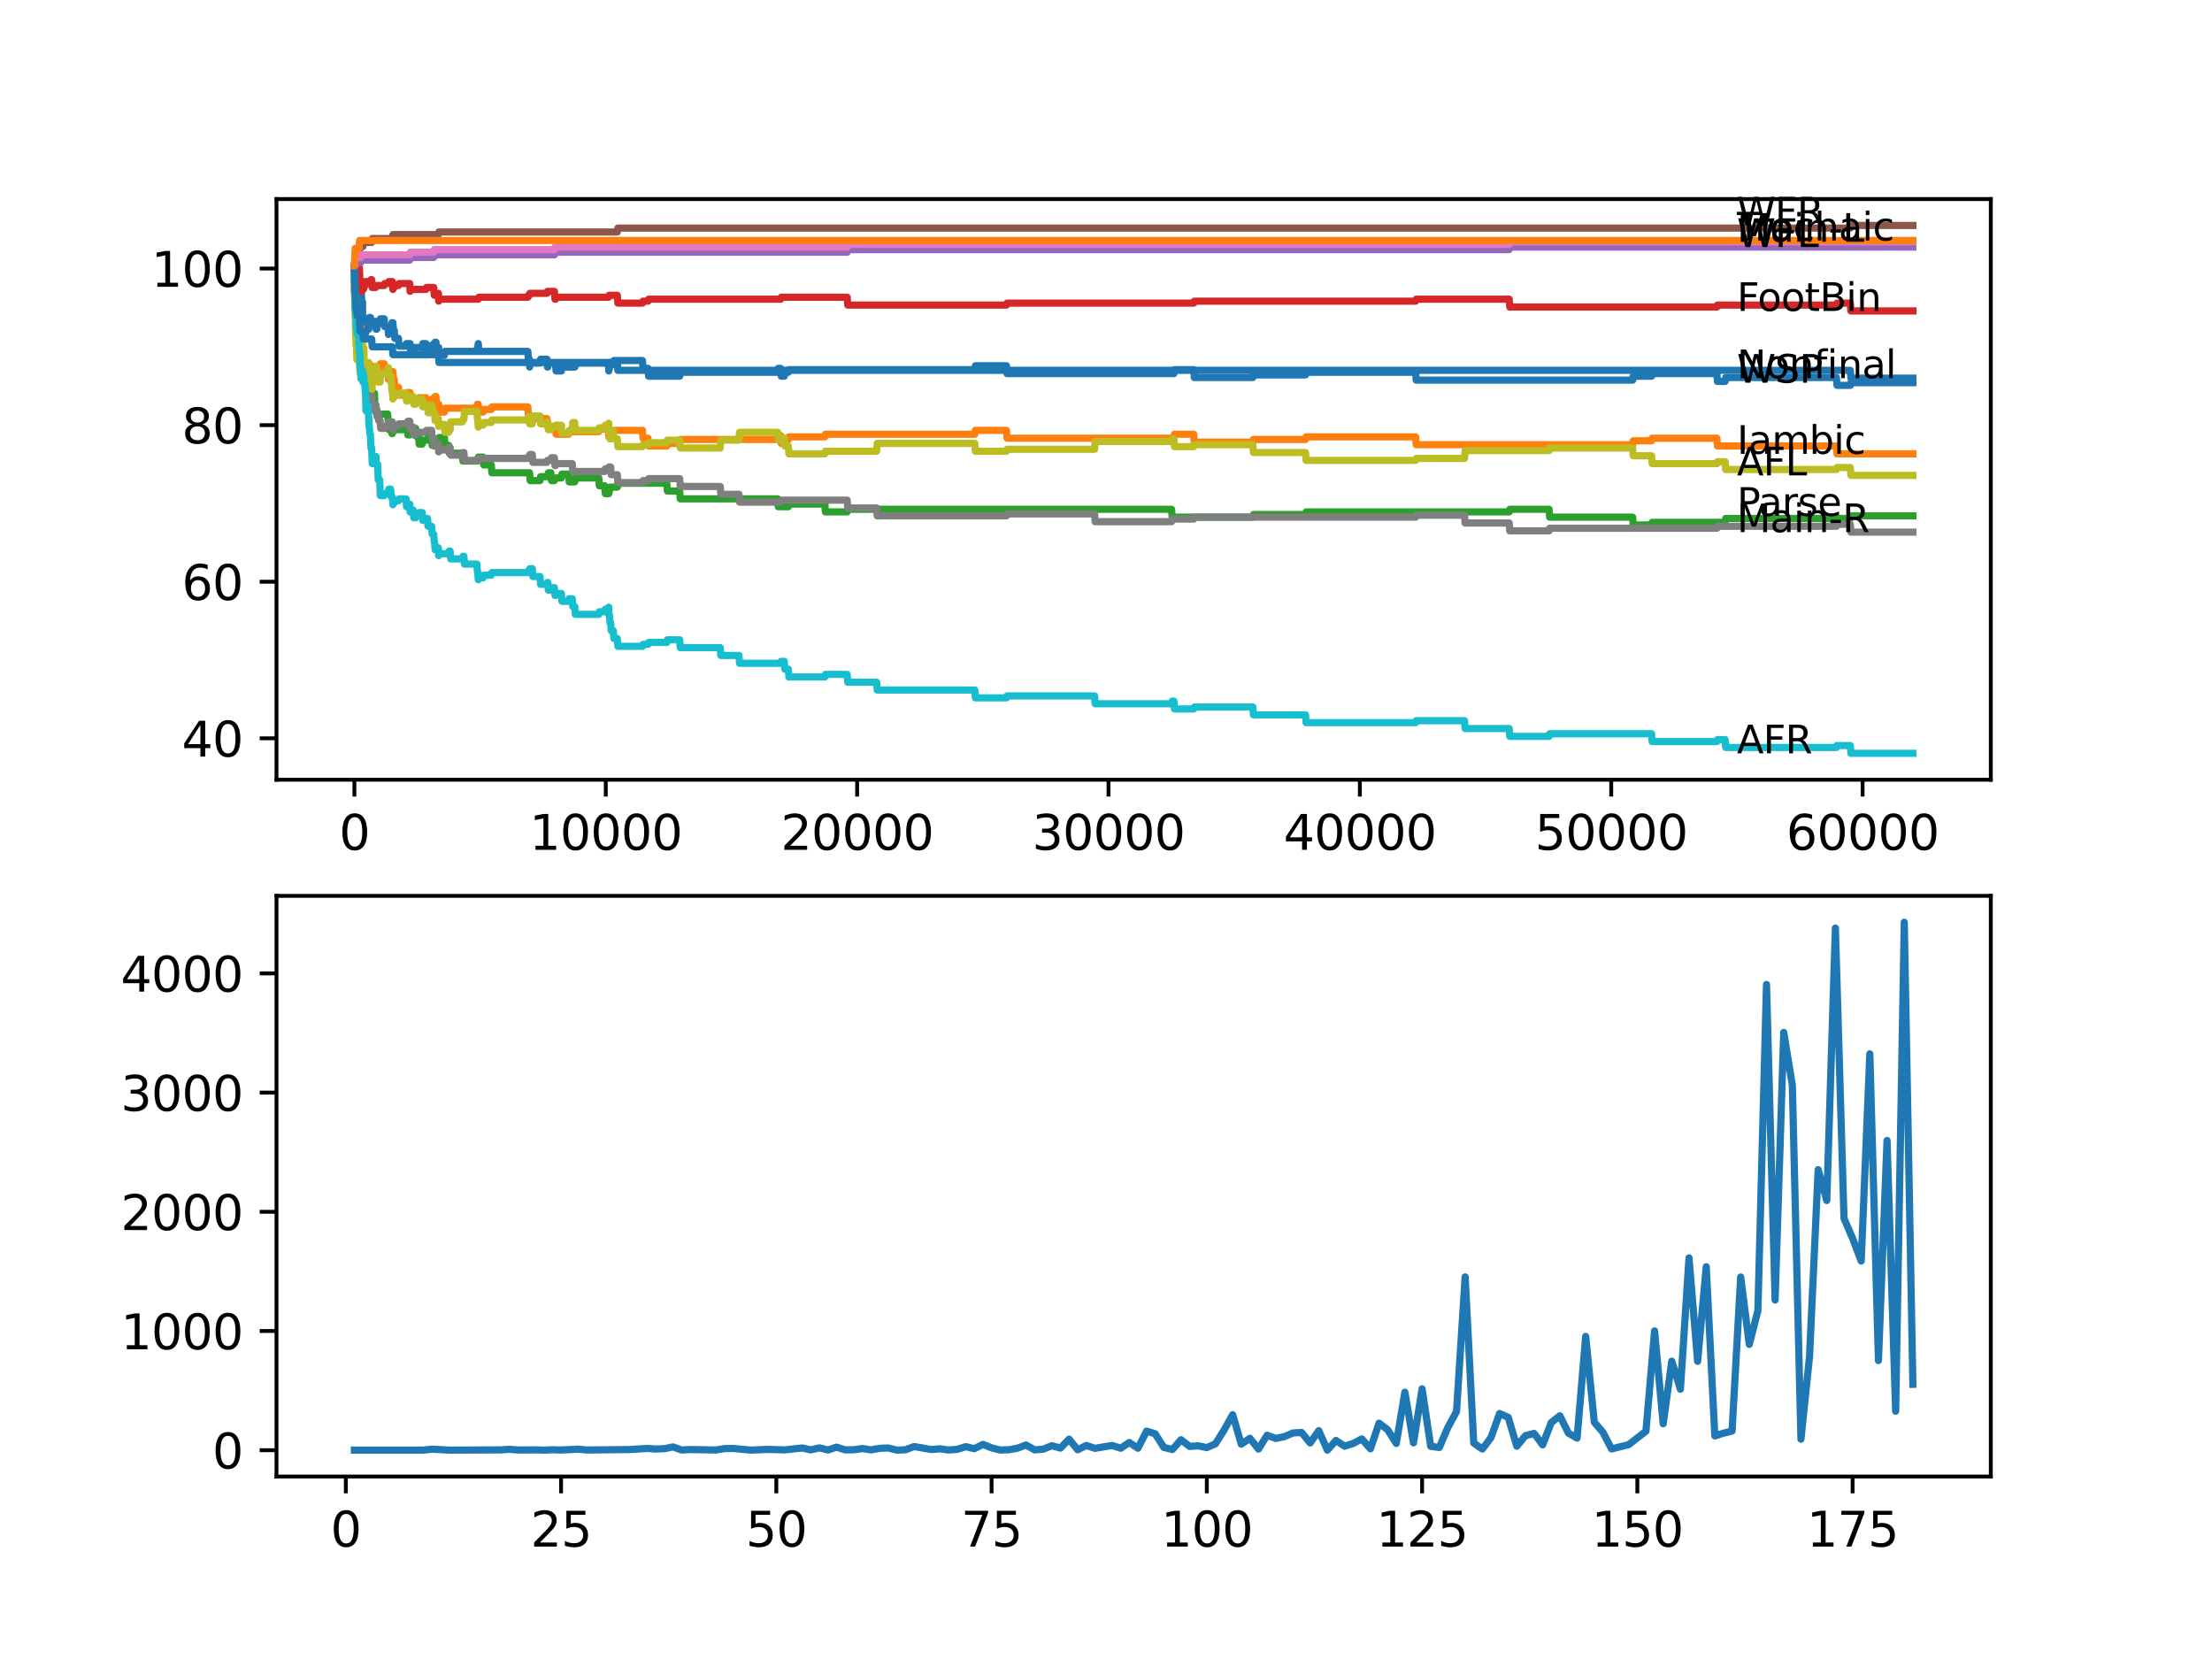 <?xml version="1.0" encoding="utf-8" standalone="no"?>
<!DOCTYPE svg PUBLIC "-//W3C//DTD SVG 1.1//EN"
  "http://www.w3.org/Graphics/SVG/1.1/DTD/svg11.dtd">
<svg xmlns:xlink="http://www.w3.org/1999/xlink" width="460.8pt" height="345.6pt" viewBox="0 0 460.8 345.6" xmlns="http://www.w3.org/2000/svg" version="1.1">
 <defs>
  <style type="text/css">*{stroke-linejoin: round; stroke-linecap: butt}</style>
 </defs>
 <g id="figure_1">
  <g id="patch_1">
   <path d="M 0 345.6 
L 460.8 345.6 
L 460.8 0 
L 0 0 
z
" style="fill: #ffffff"/>
  </g>
  <g id="axes_1">
   <g id="patch_2">
    <path d="M 57.6 162.432 
L 414.72 162.432 
L 414.72 41.472 
L 57.6 41.472 
z
" style="fill: #ffffff"/>
   </g>
   <g id="matplotlib.axis_1">
    <g id="xtick_1">
     <g id="line2d_1">
      <defs>
       <path id="mbd147c8a0c" d="M 0 0 
L 0 3.5 
" style="stroke: #000000; stroke-width: 0.8"/>
      </defs>
      <g>
       <use xlink:href="#mbd147c8a0c" x="73.827" y="162.432" style="stroke: #000000; stroke-width: 0.8"/>
      </g>
     </g>
     <g id="text_1">
      <!-- 0 -->
      <g transform="translate(70.646 177.03)scale(0.1 -0.1)">
       <defs>
        <path id="DejaVuSans-30" d="M 2034 4250 
Q 1547 4250 1301 3770 
Q 1056 3291 1056 2328 
Q 1056 1369 1301 889 
Q 1547 409 2034 409 
Q 2525 409 2770 889 
Q 3016 1369 3016 2328 
Q 3016 3291 2770 3770 
Q 2525 4250 2034 4250 
z
M 2034 4750 
Q 2819 4750 3233 4129 
Q 3647 3509 3647 2328 
Q 3647 1150 3233 529 
Q 2819 -91 2034 -91 
Q 1250 -91 836 529 
Q 422 1150 422 2328 
Q 422 3509 836 4129 
Q 1250 4750 2034 4750 
z
" transform="scale(0.016)"/>
       </defs>
       <use xlink:href="#DejaVuSans-30"/>
      </g>
     </g>
    </g>
    <g id="xtick_2">
     <g id="line2d_2">
      <g>
       <use xlink:href="#mbd147c8a0c" x="126.192" y="162.432" style="stroke: #000000; stroke-width: 0.8"/>
      </g>
     </g>
     <g id="text_2">
      <!-- 10000 -->
      <g transform="translate(110.286 177.03)scale(0.1 -0.1)">
       <defs>
        <path id="DejaVuSans-31" d="M 794 531 
L 1825 531 
L 1825 4091 
L 703 3866 
L 703 4441 
L 1819 4666 
L 2450 4666 
L 2450 531 
L 3481 531 
L 3481 0 
L 794 0 
L 794 531 
z
" transform="scale(0.016)"/>
       </defs>
       <use xlink:href="#DejaVuSans-31"/>
       <use xlink:href="#DejaVuSans-30" x="63.623"/>
       <use xlink:href="#DejaVuSans-30" x="127.246"/>
       <use xlink:href="#DejaVuSans-30" x="190.869"/>
       <use xlink:href="#DejaVuSans-30" x="254.492"/>
      </g>
     </g>
    </g>
    <g id="xtick_3">
     <g id="line2d_3">
      <g>
       <use xlink:href="#mbd147c8a0c" x="178.556" y="162.432" style="stroke: #000000; stroke-width: 0.8"/>
      </g>
     </g>
     <g id="text_3">
      <!-- 20000 -->
      <g transform="translate(162.65 177.03)scale(0.1 -0.1)">
       <defs>
        <path id="DejaVuSans-32" d="M 1228 531 
L 3431 531 
L 3431 0 
L 469 0 
L 469 531 
Q 828 903 1448 1529 
Q 2069 2156 2228 2338 
Q 2531 2678 2651 2914 
Q 2772 3150 2772 3378 
Q 2772 3750 2511 3984 
Q 2250 4219 1831 4219 
Q 1534 4219 1204 4116 
Q 875 4013 500 3803 
L 500 4441 
Q 881 4594 1212 4672 
Q 1544 4750 1819 4750 
Q 2544 4750 2975 4387 
Q 3406 4025 3406 3419 
Q 3406 3131 3298 2873 
Q 3191 2616 2906 2266 
Q 2828 2175 2409 1742 
Q 1991 1309 1228 531 
z
" transform="scale(0.016)"/>
       </defs>
       <use xlink:href="#DejaVuSans-32"/>
       <use xlink:href="#DejaVuSans-30" x="63.623"/>
       <use xlink:href="#DejaVuSans-30" x="127.246"/>
       <use xlink:href="#DejaVuSans-30" x="190.869"/>
       <use xlink:href="#DejaVuSans-30" x="254.492"/>
      </g>
     </g>
    </g>
    <g id="xtick_4">
     <g id="line2d_4">
      <g>
       <use xlink:href="#mbd147c8a0c" x="230.921" y="162.432" style="stroke: #000000; stroke-width: 0.8"/>
      </g>
     </g>
     <g id="text_4">
      <!-- 30000 -->
      <g transform="translate(215.015 177.03)scale(0.1 -0.1)">
       <defs>
        <path id="DejaVuSans-33" d="M 2597 2516 
Q 3050 2419 3304 2112 
Q 3559 1806 3559 1356 
Q 3559 666 3084 287 
Q 2609 -91 1734 -91 
Q 1441 -91 1130 -33 
Q 819 25 488 141 
L 488 750 
Q 750 597 1062 519 
Q 1375 441 1716 441 
Q 2309 441 2620 675 
Q 2931 909 2931 1356 
Q 2931 1769 2642 2001 
Q 2353 2234 1838 2234 
L 1294 2234 
L 1294 2753 
L 1863 2753 
Q 2328 2753 2575 2939 
Q 2822 3125 2822 3475 
Q 2822 3834 2567 4026 
Q 2313 4219 1838 4219 
Q 1578 4219 1281 4162 
Q 984 4106 628 3988 
L 628 4550 
Q 988 4650 1302 4700 
Q 1616 4750 1894 4750 
Q 2613 4750 3031 4423 
Q 3450 4097 3450 3541 
Q 3450 3153 3228 2886 
Q 3006 2619 2597 2516 
z
" transform="scale(0.016)"/>
       </defs>
       <use xlink:href="#DejaVuSans-33"/>
       <use xlink:href="#DejaVuSans-30" x="63.623"/>
       <use xlink:href="#DejaVuSans-30" x="127.246"/>
       <use xlink:href="#DejaVuSans-30" x="190.869"/>
       <use xlink:href="#DejaVuSans-30" x="254.492"/>
      </g>
     </g>
    </g>
    <g id="xtick_5">
     <g id="line2d_5">
      <g>
       <use xlink:href="#mbd147c8a0c" x="283.285" y="162.432" style="stroke: #000000; stroke-width: 0.8"/>
      </g>
     </g>
     <g id="text_5">
      <!-- 40000 -->
      <g transform="translate(267.379 177.03)scale(0.1 -0.1)">
       <defs>
        <path id="DejaVuSans-34" d="M 2419 4116 
L 825 1625 
L 2419 1625 
L 2419 4116 
z
M 2253 4666 
L 3047 4666 
L 3047 1625 
L 3713 1625 
L 3713 1100 
L 3047 1100 
L 3047 0 
L 2419 0 
L 2419 1100 
L 313 1100 
L 313 1709 
L 2253 4666 
z
" transform="scale(0.016)"/>
       </defs>
       <use xlink:href="#DejaVuSans-34"/>
       <use xlink:href="#DejaVuSans-30" x="63.623"/>
       <use xlink:href="#DejaVuSans-30" x="127.246"/>
       <use xlink:href="#DejaVuSans-30" x="190.869"/>
       <use xlink:href="#DejaVuSans-30" x="254.492"/>
      </g>
     </g>
    </g>
    <g id="xtick_6">
     <g id="line2d_6">
      <g>
       <use xlink:href="#mbd147c8a0c" x="335.65" y="162.432" style="stroke: #000000; stroke-width: 0.8"/>
      </g>
     </g>
     <g id="text_6">
      <!-- 50000 -->
      <g transform="translate(319.744 177.03)scale(0.1 -0.1)">
       <defs>
        <path id="DejaVuSans-35" d="M 691 4666 
L 3169 4666 
L 3169 4134 
L 1269 4134 
L 1269 2991 
Q 1406 3038 1543 3061 
Q 1681 3084 1819 3084 
Q 2600 3084 3056 2656 
Q 3513 2228 3513 1497 
Q 3513 744 3044 326 
Q 2575 -91 1722 -91 
Q 1428 -91 1123 -41 
Q 819 9 494 109 
L 494 744 
Q 775 591 1075 516 
Q 1375 441 1709 441 
Q 2250 441 2565 725 
Q 2881 1009 2881 1497 
Q 2881 1984 2565 2268 
Q 2250 2553 1709 2553 
Q 1456 2553 1204 2497 
Q 953 2441 691 2322 
L 691 4666 
z
" transform="scale(0.016)"/>
       </defs>
       <use xlink:href="#DejaVuSans-35"/>
       <use xlink:href="#DejaVuSans-30" x="63.623"/>
       <use xlink:href="#DejaVuSans-30" x="127.246"/>
       <use xlink:href="#DejaVuSans-30" x="190.869"/>
       <use xlink:href="#DejaVuSans-30" x="254.492"/>
      </g>
     </g>
    </g>
    <g id="xtick_7">
     <g id="line2d_7">
      <g>
       <use xlink:href="#mbd147c8a0c" x="388.014" y="162.432" style="stroke: #000000; stroke-width: 0.8"/>
      </g>
     </g>
     <g id="text_7">
      <!-- 60000 -->
      <g transform="translate(372.108 177.03)scale(0.1 -0.1)">
       <defs>
        <path id="DejaVuSans-36" d="M 2113 2584 
Q 1688 2584 1439 2293 
Q 1191 2003 1191 1497 
Q 1191 994 1439 701 
Q 1688 409 2113 409 
Q 2538 409 2786 701 
Q 3034 994 3034 1497 
Q 3034 2003 2786 2293 
Q 2538 2584 2113 2584 
z
M 3366 4563 
L 3366 3988 
Q 3128 4100 2886 4159 
Q 2644 4219 2406 4219 
Q 1781 4219 1451 3797 
Q 1122 3375 1075 2522 
Q 1259 2794 1537 2939 
Q 1816 3084 2150 3084 
Q 2853 3084 3261 2657 
Q 3669 2231 3669 1497 
Q 3669 778 3244 343 
Q 2819 -91 2113 -91 
Q 1303 -91 875 529 
Q 447 1150 447 2328 
Q 447 3434 972 4092 
Q 1497 4750 2381 4750 
Q 2619 4750 2861 4703 
Q 3103 4656 3366 4563 
z
" transform="scale(0.016)"/>
       </defs>
       <use xlink:href="#DejaVuSans-36"/>
       <use xlink:href="#DejaVuSans-30" x="63.623"/>
       <use xlink:href="#DejaVuSans-30" x="127.246"/>
       <use xlink:href="#DejaVuSans-30" x="190.869"/>
       <use xlink:href="#DejaVuSans-30" x="254.492"/>
      </g>
     </g>
    </g>
   </g>
   <g id="matplotlib.axis_2">
    <g id="ytick_1">
     <g id="line2d_8">
      <defs>
       <path id="mc76cae1c76" d="M 0 0 
L -3.5 0 
" style="stroke: #000000; stroke-width: 0.8"/>
      </defs>
      <g>
       <use xlink:href="#mc76cae1c76" x="57.6" y="153.808" style="stroke: #000000; stroke-width: 0.8"/>
      </g>
     </g>
     <g id="text_8">
      <!-- 40 -->
      <g transform="translate(37.875 157.607)scale(0.1 -0.1)">
       <use xlink:href="#DejaVuSans-34"/>
       <use xlink:href="#DejaVuSans-30" x="63.623"/>
      </g>
     </g>
    </g>
    <g id="ytick_2">
     <g id="line2d_9">
      <g>
       <use xlink:href="#mc76cae1c76" x="57.6" y="121.185" style="stroke: #000000; stroke-width: 0.8"/>
      </g>
     </g>
     <g id="text_9">
      <!-- 60 -->
      <g transform="translate(37.875 124.985)scale(0.1 -0.1)">
       <use xlink:href="#DejaVuSans-36"/>
       <use xlink:href="#DejaVuSans-30" x="63.623"/>
      </g>
     </g>
    </g>
    <g id="ytick_3">
     <g id="line2d_10">
      <g>
       <use xlink:href="#mc76cae1c76" x="57.6" y="88.563" style="stroke: #000000; stroke-width: 0.8"/>
      </g>
     </g>
     <g id="text_10">
      <!-- 80 -->
      <g transform="translate(37.875 92.363)scale(0.1 -0.1)">
       <defs>
        <path id="DejaVuSans-38" d="M 2034 2216 
Q 1584 2216 1326 1975 
Q 1069 1734 1069 1313 
Q 1069 891 1326 650 
Q 1584 409 2034 409 
Q 2484 409 2743 651 
Q 3003 894 3003 1313 
Q 3003 1734 2745 1975 
Q 2488 2216 2034 2216 
z
M 1403 2484 
Q 997 2584 770 2862 
Q 544 3141 544 3541 
Q 544 4100 942 4425 
Q 1341 4750 2034 4750 
Q 2731 4750 3128 4425 
Q 3525 4100 3525 3541 
Q 3525 3141 3298 2862 
Q 3072 2584 2669 2484 
Q 3125 2378 3379 2068 
Q 3634 1759 3634 1313 
Q 3634 634 3220 271 
Q 2806 -91 2034 -91 
Q 1263 -91 848 271 
Q 434 634 434 1313 
Q 434 1759 690 2068 
Q 947 2378 1403 2484 
z
M 1172 3481 
Q 1172 3119 1398 2916 
Q 1625 2713 2034 2713 
Q 2441 2713 2670 2916 
Q 2900 3119 2900 3481 
Q 2900 3844 2670 4047 
Q 2441 4250 2034 4250 
Q 1625 4250 1398 4047 
Q 1172 3844 1172 3481 
z
" transform="scale(0.016)"/>
       </defs>
       <use xlink:href="#DejaVuSans-38"/>
       <use xlink:href="#DejaVuSans-30" x="63.623"/>
      </g>
     </g>
    </g>
    <g id="ytick_4">
     <g id="line2d_11">
      <g>
       <use xlink:href="#mc76cae1c76" x="57.6" y="55.941" style="stroke: #000000; stroke-width: 0.8"/>
      </g>
     </g>
     <g id="text_11">
      <!-- 100 -->
      <g transform="translate(31.512 59.74)scale(0.1 -0.1)">
       <use xlink:href="#DejaVuSans-31"/>
       <use xlink:href="#DejaVuSans-30" x="63.623"/>
       <use xlink:href="#DejaVuSans-30" x="127.246"/>
      </g>
     </g>
    </g>
   </g>
   <g id="line2d_12">
    <path d="M 73.833 55.398 
L 73.843 54.854 
L 73.896 58.252 
L 73.922 57.436 
L 73.964 57.436 
L 74.016 56.077 
L 73.99 57.708 
L 74.068 57.708 
L 74.089 57.708 
L 74.131 56.893 
L 74.136 58.524 
L 74.199 57.708 
L 74.225 57.708 
L 74.252 60.97 
L 74.335 58.796 
L 74.692 58.796 
L 74.702 58.252 
L 74.707 59.883 
L 74.786 59.068 
L 74.796 60.699 
L 74.896 59.339 
L 74.985 59.339 
L 75.1 58.796 
L 75.231 58.796 
L 75.357 63.689 
L 75.498 63.689 
L 75.514 62.873 
L 75.54 66.136 
L 75.592 66.136 
L 75.707 66.136 
L 75.812 69.398 
L 75.823 68.582 
L 75.833 68.582 
L 75.948 67.767 
L 75.995 67.767 
L 76.084 66.951 
L 76.09 68.582 
L 76.1 68.582 
L 76.116 68.582 
L 76.179 67.767 
L 76.184 69.398 
L 76.226 68.582 
L 76.812 68.582 
L 76.938 66.136 
L 77.179 66.136 
L 77.226 67.767 
L 77.289 66.951 
L 78.237 66.951 
L 78.352 68.582 
L 78.467 68.582 
L 78.582 67.767 
L 78.676 67.767 
L 78.792 67.223 
L 79.106 67.223 
L 79.221 66.408 
L 80.033 66.408 
L 80.148 68.039 
L 80.881 68.039 
L 80.912 69.67 
L 80.991 68.854 
L 81.373 68.854 
L 81.488 68.039 
L 81.541 68.039 
L 81.656 67.223 
L 81.85 67.223 
L 81.965 68.854 
L 82.132 68.854 
L 82.248 70.485 
L 83.017 70.485 
L 83.133 72.116 
L 84.578 72.116 
L 84.693 71.573 
L 85.421 71.573 
L 85.536 73.204 
L 86.081 73.204 
L 86.196 72.388 
L 87.955 72.388 
L 88.071 71.573 
L 88.736 71.573 
L 88.851 73.204 
L 89.055 73.204 
L 89.17 72.66 
L 89.919 72.66 
L 90.034 71.845 
L 90.527 71.845 
L 90.642 71.301 
L 90.825 71.301 
L 90.94 72.932 
L 91.322 72.932 
L 91.385 72.388 
L 91.391 74.019 
L 91.422 74.019 
L 92.574 74.019 
L 92.689 73.204 
L 99.345 73.204 
L 99.46 72.388 
L 99.518 72.388 
L 99.633 71.573 
L 99.638 71.573 
L 99.753 73.204 
L 109.959 73.204 
L 110.074 74.835 
L 110.273 74.835 
L 110.326 76.466 
L 110.383 75.65 
L 112.493 75.65 
L 112.609 74.835 
L 113.939 74.835 
L 114.054 76.466 
L 114.117 76.466 
L 114.232 75.65 
L 115.73 75.65 
L 115.845 77.282 
L 116.944 77.282 
L 117.06 76.466 
L 119.741 76.466 
L 119.856 75.65 
L 126.763 75.65 
L 126.82 77.282 
L 126.873 76.738 
L 126.962 76.738 
L 127.077 75.922 
L 127.758 75.922 
L 127.873 75.107 
L 133.837 75.107 
L 133.952 76.738 
L 135 76.738 
L 135.115 78.369 
L 141.592 78.369 
L 141.708 77.553 
L 162.004 77.553 
L 162.119 76.738 
L 162.632 76.738 
L 162.748 78.369 
L 163.381 78.369 
L 163.496 77.553 
L 164.224 77.553 
L 164.339 77.01 
L 203.074 77.01 
L 203.189 76.194 
L 209.671 76.194 
L 209.787 77.825 
L 244.551 77.825 
L 244.667 77.01 
L 248.678 77.01 
L 248.793 78.641 
L 260.999 78.641 
L 261.114 78.097 
L 271.969 78.097 
L 272.085 77.553 
L 294.905 77.553 
L 295.02 79.184 
L 340.117 79.184 
L 340.232 78.369 
L 344.054 78.369 
L 344.17 77.825 
L 357.659 77.825 
L 357.774 79.456 
L 359.371 79.456 
L 359.486 78.641 
L 382.563 78.641 
L 382.678 80.272 
L 385.459 80.272 
L 385.574 79.728 
L 398.487 79.728 
L 398.487 79.728 
" clip-path="url(#p45f33e77a2)" style="fill: none; stroke: #1f77b4; stroke-width: 1.5; stroke-linecap: square"/>
   </g>
   <g id="line2d_13">
    <path d="M 73.833 55.941 
L 73.838 55.398 
L 73.859 61.922 
L 73.885 61.922 
L 73.943 61.922 
L 74.063 66.272 
L 74.089 66.272 
L 74.131 65.456 
L 74.147 68.718 
L 74.189 67.903 
L 74.225 67.903 
L 74.252 70.621 
L 74.335 68.99 
L 74.346 68.99 
L 74.466 67.903 
L 74.692 67.903 
L 74.702 67.359 
L 74.707 68.99 
L 74.786 68.446 
L 74.796 70.077 
L 74.896 69.262 
L 74.98 69.262 
L 75.1 68.175 
L 75.231 68.175 
L 75.357 73.068 
L 75.514 73.068 
L 75.624 76.33 
L 75.629 75.786 
L 75.707 75.786 
L 75.812 79.049 
L 75.823 78.233 
L 75.833 78.233 
L 75.948 77.417 
L 76.084 77.417 
L 76.189 79.864 
L 76.2 79.049 
L 76.451 79.049 
L 76.566 78.505 
L 76.812 78.505 
L 76.938 76.058 
L 77.179 76.058 
L 77.226 77.689 
L 77.289 76.874 
L 78.027 76.874 
L 78.142 76.33 
L 78.237 76.33 
L 78.352 77.961 
L 78.467 77.961 
L 78.582 77.146 
L 78.676 77.146 
L 78.792 76.602 
L 79.106 76.602 
L 79.221 75.786 
L 80.033 75.786 
L 80.148 77.417 
L 80.881 77.417 
L 80.912 79.049 
L 80.991 78.233 
L 81.541 78.233 
L 81.656 77.417 
L 81.85 77.417 
L 81.965 79.049 
L 82.132 79.049 
L 82.248 80.68 
L 83.017 80.68 
L 83.133 82.311 
L 84.578 82.311 
L 84.693 81.767 
L 85.421 81.767 
L 85.536 83.398 
L 87.196 83.398 
L 87.311 82.854 
L 88.736 82.854 
L 88.851 84.486 
L 89.055 84.486 
L 89.17 83.942 
L 89.919 83.942 
L 90.034 83.126 
L 90.527 83.126 
L 90.642 82.583 
L 90.825 82.583 
L 90.94 84.214 
L 91.385 84.214 
L 91.501 85.845 
L 92.574 85.845 
L 92.689 85.029 
L 99.345 85.029 
L 99.46 84.214 
L 99.638 84.214 
L 99.753 85.845 
L 100.643 85.845 
L 100.759 85.301 
L 102.345 85.301 
L 102.46 84.757 
L 109.959 84.757 
L 110.074 86.389 
L 110.273 86.389 
L 110.326 88.02 
L 110.383 87.204 
L 113.939 87.204 
L 114.054 88.835 
L 115.73 88.835 
L 115.845 90.466 
L 118.458 90.466 
L 118.573 89.923 
L 124.741 89.923 
L 124.857 89.379 
L 126.763 89.379 
L 126.82 91.01 
L 126.873 90.466 
L 127.758 90.466 
L 127.873 89.651 
L 133.837 89.651 
L 133.952 91.282 
L 135 91.282 
L 135.115 92.913 
L 138.911 92.913 
L 139.027 92.369 
L 141.592 92.369 
L 141.708 91.554 
L 162.004 91.554 
L 162.119 90.738 
L 162.632 90.738 
L 162.748 92.369 
L 163.381 92.369 
L 163.496 91.554 
L 164.224 91.554 
L 164.339 91.01 
L 171.833 91.01 
L 171.948 90.466 
L 203.074 90.466 
L 203.189 89.651 
L 209.671 89.651 
L 209.787 91.282 
L 244.551 91.282 
L 244.667 90.466 
L 248.678 90.466 
L 248.793 92.097 
L 260.999 92.097 
L 261.114 91.554 
L 271.969 91.554 
L 272.085 91.01 
L 294.905 91.01 
L 295.02 92.641 
L 340.117 92.641 
L 340.232 91.826 
L 344.054 91.826 
L 344.17 91.282 
L 357.659 91.282 
L 357.774 92.913 
L 382.563 92.913 
L 382.678 94.544 
L 398.487 94.544 
L 398.487 94.544 
" clip-path="url(#p45f33e77a2)" style="fill: none; stroke: #ff7f0e; stroke-width: 1.5; stroke-linecap: square"/>
   </g>
   <g id="line2d_14">
    <path d="M 73.833 55.941 
L 73.896 60.97 
L 73.953 60.155 
L 73.964 60.155 
L 73.974 58.796 
L 74.063 61.106 
L 74.068 61.106 
L 74.11 64.369 
L 74.184 62.602 
L 74.215 62.602 
L 74.267 65.864 
L 74.33 65.32 
L 74.346 65.32 
L 74.466 68.582 
L 74.545 68.582 
L 74.66 70.213 
L 74.692 70.213 
L 74.733 69.67 
L 74.739 71.301 
L 74.796 70.485 
L 74.87 70.485 
L 74.948 69.942 
L 74.953 71.573 
L 74.969 71.573 
L 74.98 71.573 
L 75.1 75.922 
L 75.131 75.922 
L 75.247 75.379 
L 75.362 75.379 
L 75.477 77.01 
L 75.498 77.01 
L 75.618 75.379 
L 75.624 75.379 
L 75.739 77.01 
L 75.833 77.01 
L 75.948 78.641 
L 75.995 78.641 
L 76.111 77.825 
L 76.383 77.825 
L 76.503 81.087 
L 76.823 81.087 
L 76.938 82.719 
L 77.425 82.719 
L 77.54 81.903 
L 78.006 81.903 
L 78.127 85.165 
L 78.467 85.165 
L 78.582 86.796 
L 78.676 86.796 
L 78.792 86.253 
L 80.755 86.253 
L 80.871 87.884 
L 80.912 87.884 
L 81.028 89.515 
L 81.373 89.515 
L 81.488 88.699 
L 81.541 88.699 
L 81.656 90.33 
L 81.735 90.33 
L 81.85 89.515 
L 84.578 89.515 
L 84.693 88.971 
L 84.845 88.971 
L 84.96 90.602 
L 85.369 90.602 
L 85.484 90.059 
L 86.081 90.059 
L 86.196 89.243 
L 86.599 89.243 
L 86.714 90.874 
L 87.196 90.874 
L 87.311 92.505 
L 87.955 92.505 
L 88.071 91.69 
L 89.055 91.69 
L 89.17 91.146 
L 89.919 91.146 
L 90.034 92.777 
L 90.348 92.777 
L 90.464 92.233 
L 90.527 92.233 
L 90.642 91.69 
L 91.322 91.69 
L 91.438 91.146 
L 92.574 91.146 
L 92.689 92.777 
L 93.475 92.777 
L 93.59 94.408 
L 96.323 94.408 
L 96.438 96.039 
L 99.518 96.039 
L 99.633 95.224 
L 100.643 95.224 
L 100.759 96.855 
L 102.345 96.855 
L 102.46 98.486 
L 110.326 98.486 
L 110.441 100.117 
L 112.493 100.117 
L 112.609 99.301 
L 114.117 99.301 
L 114.232 98.486 
L 114.756 98.486 
L 114.871 100.117 
L 115.494 100.117 
L 115.609 99.573 
L 116.944 99.573 
L 117.06 98.758 
L 118.458 98.758 
L 118.573 100.389 
L 119.741 100.389 
L 119.856 99.573 
L 124.741 99.573 
L 124.857 101.204 
L 125.972 101.204 
L 126.087 102.836 
L 126.82 102.836 
L 126.936 102.292 
L 126.962 102.292 
L 127.077 101.476 
L 128.596 101.476 
L 128.711 100.661 
L 138.911 100.661 
L 139.027 102.292 
L 141.592 102.292 
L 141.708 103.923 
L 162.004 103.923 
L 162.119 105.554 
L 164.224 105.554 
L 164.339 105.01 
L 171.833 105.01 
L 171.948 106.641 
L 176.483 106.641 
L 176.598 106.098 
L 244.064 106.098 
L 244.18 107.729 
L 260.999 107.729 
L 261.114 107.185 
L 271.969 107.185 
L 272.085 106.641 
L 314.395 106.641 
L 314.51 106.098 
L 322.705 106.098 
L 322.821 107.729 
L 340.117 107.729 
L 340.232 109.36 
L 344.054 109.36 
L 344.17 108.816 
L 359.371 108.816 
L 359.486 108.001 
L 385.459 108.001 
L 385.574 107.457 
L 398.487 107.457 
L 398.487 107.457 
" clip-path="url(#p45f33e77a2)" style="fill: none; stroke: #2ca02c; stroke-width: 1.5; stroke-linecap: square"/>
   </g>
   <g id="line2d_15">
    <path d="M 73.833 55.941 
L 73.838 55.941 
L 73.843 57.572 
L 73.948 56.349 
L 74.016 56.349 
L 74.11 55.941 
L 74.142 57.572 
L 74.22 57.029 
L 74.225 57.029 
L 74.346 56.213 
L 74.702 56.213 
L 74.817 55.805 
L 74.87 55.805 
L 74.99 59.068 
L 75.131 59.068 
L 75.231 60.699 
L 75.241 60.291 
L 75.247 60.291 
L 75.367 59.475 
L 75.514 59.475 
L 75.608 58.66 
L 75.613 60.291 
L 75.707 60.291 
L 75.828 59.475 
L 76.084 59.475 
L 76.205 58.66 
L 77.179 58.66 
L 77.294 58.252 
L 77.425 58.252 
L 77.54 59.883 
L 78.237 59.883 
L 78.352 59.475 
L 80.033 59.475 
L 80.148 59.068 
L 80.881 59.068 
L 80.996 58.66 
L 81.735 58.66 
L 81.85 60.291 
L 81.965 59.883 
L 82.132 59.883 
L 82.248 59.475 
L 83.017 59.475 
L 83.133 59.068 
L 85.369 59.068 
L 85.421 60.699 
L 85.479 60.291 
L 88.736 60.291 
L 88.851 59.883 
L 90.348 59.883 
L 90.464 61.514 
L 90.825 61.514 
L 90.94 61.106 
L 91.322 61.106 
L 91.385 62.738 
L 91.432 62.33 
L 99.638 62.33 
L 99.753 61.922 
L 109.959 61.922 
L 110.074 61.514 
L 110.273 61.514 
L 110.388 61.106 
L 113.939 61.106 
L 114.054 60.699 
L 115.494 60.699 
L 115.609 62.33 
L 115.73 62.33 
L 115.845 61.922 
L 126.763 61.922 
L 126.878 61.514 
L 128.596 61.514 
L 128.711 63.145 
L 133.837 63.145 
L 133.952 62.738 
L 135 62.738 
L 135.115 62.33 
L 162.632 62.33 
L 162.748 61.922 
L 176.483 61.922 
L 176.598 63.553 
L 209.671 63.553 
L 209.787 63.145 
L 248.678 63.145 
L 248.793 62.738 
L 294.905 62.738 
L 295.02 62.33 
L 314.395 62.33 
L 314.51 63.961 
L 357.659 63.961 
L 357.774 63.553 
L 382.563 63.553 
L 382.678 63.145 
L 385.459 63.145 
L 385.574 64.776 
L 398.487 64.776 
L 398.487 64.776 
" clip-path="url(#p45f33e77a2)" style="fill: none; stroke: #d62728; stroke-width: 1.5; stroke-linecap: square"/>
   </g>
   <g id="line2d_16">
    <path d="M 73.833 55.941 
L 73.838 55.941 
L 73.953 55.533 
L 73.985 55.533 
L 74.1 55.126 
L 74.131 55.126 
L 74.246 54.718 
L 75.131 54.718 
L 75.247 54.174 
L 85.369 54.174 
L 85.484 53.631 
L 90.348 53.631 
L 90.464 53.087 
L 115.494 53.087 
L 115.609 52.543 
L 176.483 52.543 
L 176.598 51.999 
L 314.395 51.999 
L 314.51 51.456 
L 398.487 51.456 
L 398.487 51.456 
" clip-path="url(#p45f33e77a2)" style="fill: none; stroke: #9467bd; stroke-width: 1.5; stroke-linecap: square"/>
   </g>
   <g id="line2d_17">
    <path d="M 73.833 55.941 
L 73.854 55.941 
L 73.979 54.31 
L 73.995 54.31 
L 74.115 52.951 
L 74.267 52.951 
L 74.383 52.407 
L 74.87 52.407 
L 74.99 51.32 
L 75.608 51.32 
L 75.723 50.504 
L 77.425 50.504 
L 77.54 49.689 
L 81.735 49.689 
L 81.85 48.873 
L 91.322 48.873 
L 91.438 48.329 
L 128.596 48.329 
L 128.711 47.514 
L 385.459 47.514 
L 385.574 46.97 
L 398.487 46.97 
L 398.487 46.97 
" clip-path="url(#p45f33e77a2)" style="fill: none; stroke: #8c564b; stroke-width: 1.5; stroke-linecap: square"/>
   </g>
   <g id="line2d_18">
    <path d="M 73.833 55.398 
L 73.948 54.446 
L 73.985 54.446 
L 74.1 54.038 
L 74.131 54.038 
L 74.246 53.631 
L 75.131 53.631 
L 75.247 53.087 
L 85.369 53.087 
L 85.484 52.543 
L 90.348 52.543 
L 90.464 51.999 
L 115.494 51.999 
L 115.609 51.456 
L 176.483 51.456 
L 176.598 50.912 
L 314.395 50.912 
L 314.51 50.368 
L 398.487 50.368 
L 398.487 50.368 
" clip-path="url(#p45f33e77a2)" style="fill: none; stroke: #e377c2; stroke-width: 1.5; stroke-linecap: square"/>
   </g>
   <g id="line2d_19">
    <path d="M 73.833 57.572 
L 73.843 60.835 
L 73.948 60.019 
L 73.964 60.019 
L 74.016 64.912 
L 74.084 63.417 
L 74.089 63.417 
L 74.205 66.136 
L 74.215 66.136 
L 74.252 64.776 
L 74.304 68.039 
L 74.477 68.039 
L 74.592 69.67 
L 74.702 69.67 
L 74.796 69.262 
L 74.917 72.524 
L 74.948 72.524 
L 74.985 71.98 
L 75.011 75.243 
L 75.032 75.243 
L 75.058 75.243 
L 75.074 74.699 
L 75.137 77.961 
L 75.142 77.961 
L 75.231 77.961 
L 75.357 76.738 
L 75.362 76.738 
L 75.477 76.194 
L 75.498 76.194 
L 75.613 78.641 
L 75.707 78.641 
L 75.828 77.825 
L 76.084 77.825 
L 76.205 77.01 
L 76.226 77.01 
L 76.341 78.641 
L 76.383 78.641 
L 76.498 78.097 
L 76.708 78.097 
L 76.823 79.728 
L 76.933 79.184 
L 77.048 80.816 
L 77.163 80.816 
L 77.179 82.447 
L 77.273 82.039 
L 77.425 82.039 
L 77.545 85.301 
L 78.006 85.301 
L 78.121 84.757 
L 78.237 84.757 
L 78.32 84.35 
L 78.326 85.981 
L 78.331 85.981 
L 78.765 85.981 
L 78.881 87.612 
L 79.195 87.612 
L 79.31 89.243 
L 80.033 89.243 
L 80.148 88.835 
L 80.755 88.835 
L 80.871 88.291 
L 80.881 88.291 
L 80.996 87.884 
L 81.735 87.884 
L 81.85 89.515 
L 81.965 89.107 
L 82.132 89.107 
L 82.248 88.699 
L 83.017 88.699 
L 83.133 88.291 
L 84.845 88.291 
L 84.96 87.748 
L 85.369 87.748 
L 85.421 89.379 
L 85.479 88.971 
L 86.081 88.971 
L 86.196 90.602 
L 86.599 90.602 
L 86.714 90.059 
L 88.736 90.059 
L 88.851 89.651 
L 89.914 89.651 
L 90.029 91.282 
L 90.348 91.282 
L 90.464 92.913 
L 90.825 92.913 
L 90.94 92.505 
L 91.322 92.505 
L 91.385 94.136 
L 91.432 93.729 
L 93.475 93.729 
L 93.59 93.185 
L 93.773 93.185 
L 93.888 94.816 
L 96.323 94.816 
L 96.438 94.272 
L 96.648 94.272 
L 96.763 95.903 
L 99.638 95.903 
L 99.753 95.496 
L 109.959 95.496 
L 110.074 95.088 
L 110.273 95.088 
L 110.388 94.68 
L 110.881 94.68 
L 110.996 96.311 
L 113.939 96.311 
L 114.054 95.903 
L 114.756 95.903 
L 114.871 95.36 
L 115.494 95.36 
L 115.609 96.991 
L 115.73 96.991 
L 115.845 96.583 
L 119.207 96.583 
L 119.322 98.214 
L 125.972 98.214 
L 126.087 97.67 
L 126.763 97.67 
L 126.878 97.263 
L 127.208 97.263 
L 127.323 98.894 
L 128.596 98.894 
L 128.711 100.525 
L 133.837 100.525 
L 133.952 100.117 
L 135 100.117 
L 135.115 99.709 
L 141.592 99.709 
L 141.708 101.34 
L 150.039 101.34 
L 150.154 102.971 
L 153.945 102.971 
L 154.06 104.603 
L 162.632 104.603 
L 162.748 104.195 
L 176.483 104.195 
L 176.598 105.826 
L 182.615 105.826 
L 182.73 107.457 
L 209.671 107.457 
L 209.787 107.049 
L 228.025 107.049 
L 228.14 108.68 
L 244.064 108.68 
L 244.18 108.137 
L 248.678 108.137 
L 248.793 107.729 
L 294.905 107.729 
L 295.02 107.321 
L 305.09 107.321 
L 305.205 108.952 
L 314.395 108.952 
L 314.51 110.583 
L 322.705 110.583 
L 322.821 110.04 
L 357.659 110.04 
L 357.774 109.632 
L 382.563 109.632 
L 382.678 109.224 
L 385.459 109.224 
L 385.574 110.855 
L 398.487 110.855 
L 398.487 110.855 
" clip-path="url(#p45f33e77a2)" style="fill: none; stroke: #7f7f7f; stroke-width: 1.5; stroke-linecap: square"/>
   </g>
   <g id="line2d_20">
    <path d="M 73.833 57.572 
L 73.958 62.873 
L 73.964 62.873 
L 74.095 70.213 
L 74.105 70.213 
L 74.11 69.67 
L 74.173 71.98 
L 74.194 71.98 
L 74.215 71.98 
L 74.252 70.077 
L 74.273 73.34 
L 74.299 73.34 
L 74.346 74.971 
L 74.409 74.427 
L 74.424 74.427 
L 74.561 71.437 
L 74.692 71.437 
L 74.812 75.379 
L 74.87 75.379 
L 74.948 77.01 
L 74.98 76.466 
L 74.99 77.553 
L 75.121 73.204 
L 75.231 73.204 
L 75.357 71.98 
L 75.362 71.98 
L 75.477 71.437 
L 75.498 71.437 
L 75.613 73.883 
L 75.624 73.883 
L 75.739 72.932 
L 75.807 72.932 
L 75.812 72.524 
L 75.838 75.786 
L 75.88 75.786 
L 75.995 75.786 
L 76.084 77.417 
L 76.105 77.01 
L 76.116 77.01 
L 76.226 79.864 
L 76.341 78.233 
L 76.383 78.233 
L 76.503 77.146 
L 76.708 77.146 
L 76.812 75.515 
L 76.818 77.146 
L 76.823 77.146 
L 76.844 76.602 
L 76.849 78.233 
L 76.922 78.233 
L 76.933 78.233 
L 77.048 79.864 
L 77.163 79.864 
L 77.226 77.825 
L 77.273 79.456 
L 77.425 79.456 
L 77.519 81.087 
L 77.535 79.456 
L 78.006 79.456 
L 78.127 78.369 
L 78.237 78.369 
L 78.373 76.33 
L 78.467 76.33 
L 78.582 77.961 
L 78.676 77.961 
L 78.765 79.592 
L 78.786 77.961 
L 79.106 77.961 
L 79.195 79.592 
L 79.216 77.961 
L 80.033 77.961 
L 80.148 77.553 
L 80.755 77.553 
L 80.871 77.01 
L 80.881 77.01 
L 80.912 76.602 
L 80.918 78.233 
L 80.975 78.233 
L 81.373 78.233 
L 81.488 79.864 
L 81.541 79.864 
L 81.656 81.495 
L 81.735 81.495 
L 81.85 83.126 
L 81.965 82.719 
L 82.132 82.719 
L 82.248 82.311 
L 83.017 82.311 
L 83.133 81.903 
L 84.578 81.903 
L 84.693 83.534 
L 84.845 83.534 
L 84.96 82.99 
L 85.421 82.99 
L 85.536 82.583 
L 86.081 82.583 
L 86.196 84.214 
L 86.599 84.214 
L 86.714 83.67 
L 87.196 83.67 
L 87.311 83.126 
L 87.955 83.126 
L 88.071 84.757 
L 88.736 84.757 
L 88.851 84.35 
L 89.055 84.35 
L 89.17 85.981 
L 89.914 85.981 
L 89.919 84.35 
L 90.024 85.981 
L 90.527 85.981 
L 90.642 87.612 
L 90.825 87.612 
L 90.94 87.204 
L 91.322 87.204 
L 91.385 88.835 
L 91.432 88.427 
L 92.574 88.427 
L 92.689 90.059 
L 93.475 90.059 
L 93.59 89.515 
L 93.773 89.515 
L 93.888 87.884 
L 96.323 87.884 
L 96.438 87.34 
L 96.648 87.34 
L 96.763 85.709 
L 99.345 85.709 
L 99.46 87.34 
L 99.518 87.34 
L 99.633 88.971 
L 99.638 88.971 
L 99.753 88.563 
L 100.643 88.563 
L 100.759 88.02 
L 102.345 88.02 
L 102.46 87.476 
L 109.959 87.476 
L 110.074 87.068 
L 110.273 87.068 
L 110.326 86.66 
L 110.331 88.291 
L 110.367 88.291 
L 110.881 88.291 
L 110.996 86.66 
L 112.493 86.66 
L 112.609 88.291 
L 113.939 88.291 
L 114.054 87.884 
L 114.117 87.884 
L 114.232 89.515 
L 114.756 89.515 
L 114.871 88.971 
L 115.73 88.971 
L 115.845 88.563 
L 116.944 88.563 
L 117.06 90.194 
L 118.458 90.194 
L 118.573 89.651 
L 119.207 89.651 
L 119.322 88.02 
L 119.741 88.02 
L 119.856 89.651 
L 124.741 89.651 
L 124.857 89.107 
L 125.972 89.107 
L 126.087 88.563 
L 126.763 88.563 
L 126.82 88.156 
L 126.826 89.787 
L 126.857 89.787 
L 126.962 89.787 
L 127.077 91.418 
L 127.208 91.418 
L 127.323 89.787 
L 127.758 89.787 
L 127.873 91.418 
L 128.596 91.418 
L 128.711 93.049 
L 133.837 93.049 
L 133.952 92.641 
L 135 92.641 
L 135.115 92.233 
L 138.911 92.233 
L 139.027 91.69 
L 141.592 91.69 
L 141.708 93.321 
L 150.039 93.321 
L 150.154 91.69 
L 153.945 91.69 
L 154.06 90.059 
L 162.004 90.059 
L 162.119 91.69 
L 162.632 91.69 
L 162.748 91.282 
L 163.381 91.282 
L 163.496 92.913 
L 164.224 92.913 
L 164.339 94.544 
L 171.833 94.544 
L 171.948 94 
L 182.615 94 
L 182.73 92.369 
L 203.074 92.369 
L 203.189 94 
L 209.671 94 
L 209.787 93.593 
L 228.025 93.593 
L 228.14 91.961 
L 244.064 91.961 
L 244.18 91.418 
L 244.551 91.418 
L 244.667 93.049 
L 248.678 93.049 
L 248.793 92.641 
L 260.999 92.641 
L 261.114 94.272 
L 271.969 94.272 
L 272.085 95.903 
L 294.905 95.903 
L 295.02 95.496 
L 305.09 95.496 
L 305.205 93.864 
L 322.705 93.864 
L 322.821 93.321 
L 340.117 93.321 
L 340.232 94.952 
L 344.054 94.952 
L 344.17 96.583 
L 357.659 96.583 
L 357.774 96.175 
L 359.371 96.175 
L 359.486 97.806 
L 382.563 97.806 
L 382.678 97.398 
L 385.459 97.398 
L 385.574 99.03 
L 398.487 99.03 
L 398.487 99.03 
" clip-path="url(#p45f33e77a2)" style="fill: none; stroke: #bcbd22; stroke-width: 1.5; stroke-linecap: square"/>
   </g>
   <g id="line2d_21">
    <path d="M 73.833 57.572 
L 73.838 57.572 
L 73.958 61.242 
L 73.964 61.242 
L 74.016 65.048 
L 74.079 63.553 
L 74.089 63.553 
L 74.21 67.903 
L 74.215 67.903 
L 74.252 66 
L 74.304 69.262 
L 74.309 69.262 
L 74.346 69.262 
L 74.466 68.175 
L 74.477 68.175 
L 74.545 69.806 
L 74.587 68.99 
L 74.692 68.99 
L 74.812 72.932 
L 74.87 72.932 
L 74.948 74.563 
L 74.98 74.019 
L 74.985 73.476 
L 75.011 76.738 
L 75.074 75.65 
L 75.194 78.913 
L 75.231 78.913 
L 75.357 77.689 
L 75.362 77.689 
L 75.477 77.146 
L 75.498 77.146 
L 75.613 79.592 
L 75.624 79.592 
L 75.739 78.641 
L 75.807 78.641 
L 75.812 78.233 
L 75.817 79.864 
L 75.901 79.864 
L 75.995 79.864 
L 76.084 81.495 
L 76.105 81.087 
L 76.116 81.087 
L 76.236 85.573 
L 76.383 85.573 
L 76.503 84.486 
L 76.708 84.486 
L 76.823 87.748 
L 76.844 87.204 
L 76.849 88.835 
L 76.922 88.835 
L 76.933 88.835 
L 77.048 90.466 
L 77.163 90.466 
L 77.278 93.321 
L 77.425 93.321 
L 77.545 96.583 
L 78.006 96.583 
L 78.127 95.496 
L 78.237 95.496 
L 78.32 95.088 
L 78.326 96.719 
L 78.331 96.719 
L 78.676 96.719 
L 78.797 99.981 
L 79.106 99.981 
L 79.226 103.243 
L 80.033 103.243 
L 80.148 102.836 
L 80.755 102.836 
L 80.871 102.292 
L 80.881 102.292 
L 80.996 101.884 
L 81.373 101.884 
L 81.488 103.515 
L 81.735 103.515 
L 81.85 105.146 
L 81.965 104.738 
L 82.132 104.738 
L 82.248 104.331 
L 83.017 104.331 
L 83.133 103.923 
L 84.578 103.923 
L 84.693 105.554 
L 84.845 105.554 
L 84.96 105.01 
L 85.369 105.01 
L 85.421 106.641 
L 85.479 106.234 
L 86.081 106.234 
L 86.196 107.865 
L 86.599 107.865 
L 86.714 107.321 
L 87.196 107.321 
L 87.311 106.777 
L 87.955 106.777 
L 88.071 108.408 
L 88.736 108.408 
L 88.851 108.001 
L 89.055 108.001 
L 89.17 109.632 
L 89.914 109.632 
L 90.029 111.263 
L 90.348 111.263 
L 90.464 112.894 
L 90.527 112.894 
L 90.642 114.525 
L 90.825 114.525 
L 90.94 114.117 
L 91.322 114.117 
L 91.385 115.748 
L 91.432 115.341 
L 93.475 115.341 
L 93.59 114.797 
L 93.773 114.797 
L 93.888 116.428 
L 96.323 116.428 
L 96.438 115.884 
L 96.648 115.884 
L 96.763 117.515 
L 99.345 117.515 
L 99.46 119.147 
L 99.518 119.147 
L 99.633 120.778 
L 99.638 120.778 
L 99.753 120.37 
L 100.643 120.37 
L 100.759 119.826 
L 102.345 119.826 
L 102.46 119.282 
L 109.959 119.282 
L 110.074 118.875 
L 110.273 118.875 
L 110.388 118.467 
L 110.881 118.467 
L 110.996 120.098 
L 112.493 120.098 
L 112.609 121.729 
L 113.939 121.729 
L 114.054 121.321 
L 114.117 121.321 
L 114.232 122.952 
L 114.756 122.952 
L 114.871 122.409 
L 115.494 122.409 
L 115.609 124.04 
L 115.73 124.04 
L 115.845 123.632 
L 116.944 123.632 
L 117.06 125.263 
L 118.458 125.263 
L 118.573 124.72 
L 119.207 124.72 
L 119.322 126.351 
L 119.741 126.351 
L 119.856 127.982 
L 124.741 127.982 
L 124.857 127.438 
L 125.972 127.438 
L 126.087 126.894 
L 126.763 126.894 
L 126.82 126.487 
L 126.826 128.118 
L 126.857 128.118 
L 126.962 128.118 
L 127.077 129.749 
L 127.208 129.749 
L 127.323 131.38 
L 127.758 131.38 
L 127.873 133.011 
L 128.596 133.011 
L 128.711 134.642 
L 133.837 134.642 
L 133.952 134.234 
L 135 134.234 
L 135.115 133.827 
L 138.911 133.827 
L 139.027 133.283 
L 141.592 133.283 
L 141.708 134.914 
L 150.039 134.914 
L 150.154 136.545 
L 153.945 136.545 
L 154.06 138.176 
L 162.632 138.176 
L 162.748 137.768 
L 163.381 137.768 
L 163.496 139.399 
L 164.224 139.399 
L 164.339 141.031 
L 171.833 141.031 
L 171.948 140.487 
L 176.483 140.487 
L 176.598 142.118 
L 182.615 142.118 
L 182.73 143.749 
L 203.074 143.749 
L 203.189 145.38 
L 209.671 145.38 
L 209.787 144.972 
L 228.025 144.972 
L 228.14 146.603 
L 244.064 146.603 
L 244.18 146.06 
L 244.551 146.06 
L 244.667 147.691 
L 248.678 147.691 
L 248.793 147.283 
L 260.999 147.283 
L 261.114 148.914 
L 271.969 148.914 
L 272.085 150.545 
L 294.905 150.545 
L 295.02 150.138 
L 305.09 150.138 
L 305.205 151.769 
L 314.395 151.769 
L 314.51 153.4 
L 322.705 153.4 
L 322.821 152.856 
L 344.054 152.856 
L 344.17 154.487 
L 357.659 154.487 
L 357.774 154.079 
L 359.371 154.079 
L 359.486 155.71 
L 382.563 155.71 
L 382.678 155.303 
L 385.459 155.303 
L 385.574 156.934 
L 398.487 156.934 
L 398.487 156.934 
" clip-path="url(#p45f33e77a2)" style="fill: none; stroke: #17becf; stroke-width: 1.5; stroke-linecap: square"/>
   </g>
   <g id="line2d_22">
    <path d="M 73.833 55.941 
L 73.854 55.941 
L 73.979 60.835 
L 73.995 60.835 
L 74.115 64.097 
L 74.267 64.097 
L 74.383 65.728 
L 74.87 65.728 
L 74.99 68.99 
L 75.608 68.99 
L 75.723 70.621 
L 77.425 70.621 
L 77.54 72.252 
L 81.735 72.252 
L 81.85 73.883 
L 91.322 73.883 
L 91.438 75.515 
L 128.596 75.515 
L 128.711 77.146 
L 385.459 77.146 
L 385.574 78.777 
L 398.487 78.777 
L 398.487 78.777 
" clip-path="url(#p45f33e77a2)" style="fill: none; stroke: #1f77b4; stroke-width: 1.5; stroke-linecap: square"/>
   </g>
   <g id="line2d_23">
    <path d="M 73.833 55.398 
L 73.838 55.398 
L 73.995 51.728 
L 74.786 51.728 
L 74.901 50.096 
L 398.487 50.096 
L 398.487 50.096 
" clip-path="url(#p45f33e77a2)" style="fill: none; stroke: #ff7f0e; stroke-width: 1.5; stroke-linecap: square"/>
   </g>
   <g id="patch_3">
    <path d="M 57.6 162.432 
L 57.6 41.472 
" style="fill: none; stroke: #000000; stroke-width: 0.8; stroke-linejoin: miter; stroke-linecap: square"/>
   </g>
   <g id="patch_4">
    <path d="M 414.72 162.432 
L 414.72 41.472 
" style="fill: none; stroke: #000000; stroke-width: 0.8; stroke-linejoin: miter; stroke-linecap: square"/>
   </g>
   <g id="patch_5">
    <path d="M 57.6 162.432 
L 414.72 162.432 
" style="fill: none; stroke: #000000; stroke-width: 0.8; stroke-linejoin: miter; stroke-linecap: square"/>
   </g>
   <g id="patch_6">
    <path d="M 57.6 41.472 
L 414.72 41.472 
" style="fill: none; stroke: #000000; stroke-width: 0.8; stroke-linejoin: miter; stroke-linecap: square"/>
   </g>
   <g id="text_12">
    <!-- WSP -->
    <g transform="translate(361.832 79.728)scale(0.08 -0.08)">
     <defs>
      <path id="DejaVuSans-57" d="M 213 4666 
L 850 4666 
L 1831 722 
L 2809 4666 
L 3519 4666 
L 4500 722 
L 5478 4666 
L 6119 4666 
L 4947 0 
L 4153 0 
L 3169 4050 
L 2175 0 
L 1381 0 
L 213 4666 
z
" transform="scale(0.016)"/>
      <path id="DejaVuSans-53" d="M 3425 4513 
L 3425 3897 
Q 3066 4069 2747 4153 
Q 2428 4238 2131 4238 
Q 1616 4238 1336 4038 
Q 1056 3838 1056 3469 
Q 1056 3159 1242 3001 
Q 1428 2844 1947 2747 
L 2328 2669 
Q 3034 2534 3370 2195 
Q 3706 1856 3706 1288 
Q 3706 609 3251 259 
Q 2797 -91 1919 -91 
Q 1588 -91 1214 -16 
Q 841 59 441 206 
L 441 856 
Q 825 641 1194 531 
Q 1563 422 1919 422 
Q 2459 422 2753 634 
Q 3047 847 3047 1241 
Q 3047 1584 2836 1778 
Q 2625 1972 2144 2069 
L 1759 2144 
Q 1053 2284 737 2584 
Q 422 2884 422 3419 
Q 422 4038 858 4394 
Q 1294 4750 2059 4750 
Q 2388 4750 2728 4690 
Q 3069 4631 3425 4513 
z
" transform="scale(0.016)"/>
      <path id="DejaVuSans-50" d="M 1259 4147 
L 1259 2394 
L 2053 2394 
Q 2494 2394 2734 2622 
Q 2975 2850 2975 3272 
Q 2975 3691 2734 3919 
Q 2494 4147 2053 4147 
L 1259 4147 
z
M 628 4666 
L 2053 4666 
Q 2838 4666 3239 4311 
Q 3641 3956 3641 3272 
Q 3641 2581 3239 2228 
Q 2838 1875 2053 1875 
L 1259 1875 
L 1259 0 
L 628 0 
L 628 4666 
z
" transform="scale(0.016)"/>
     </defs>
     <use xlink:href="#DejaVuSans-57"/>
     <use xlink:href="#DejaVuSans-53" x="98.877"/>
     <use xlink:href="#DejaVuSans-50" x="162.354"/>
    </g>
   </g>
   <g id="text_13">
    <!-- Iambic -->
    <g transform="translate(361.832 94.544)scale(0.08 -0.08)">
     <defs>
      <path id="DejaVuSans-49" d="M 628 4666 
L 1259 4666 
L 1259 0 
L 628 0 
L 628 4666 
z
" transform="scale(0.016)"/>
      <path id="DejaVuSans-61" d="M 2194 1759 
Q 1497 1759 1228 1600 
Q 959 1441 959 1056 
Q 959 750 1161 570 
Q 1363 391 1709 391 
Q 2188 391 2477 730 
Q 2766 1069 2766 1631 
L 2766 1759 
L 2194 1759 
z
M 3341 1997 
L 3341 0 
L 2766 0 
L 2766 531 
Q 2569 213 2275 61 
Q 1981 -91 1556 -91 
Q 1019 -91 701 211 
Q 384 513 384 1019 
Q 384 1609 779 1909 
Q 1175 2209 1959 2209 
L 2766 2209 
L 2766 2266 
Q 2766 2663 2505 2880 
Q 2244 3097 1772 3097 
Q 1472 3097 1187 3025 
Q 903 2953 641 2809 
L 641 3341 
Q 956 3463 1253 3523 
Q 1550 3584 1831 3584 
Q 2591 3584 2966 3190 
Q 3341 2797 3341 1997 
z
" transform="scale(0.016)"/>
      <path id="DejaVuSans-6d" d="M 3328 2828 
Q 3544 3216 3844 3400 
Q 4144 3584 4550 3584 
Q 5097 3584 5394 3201 
Q 5691 2819 5691 2113 
L 5691 0 
L 5113 0 
L 5113 2094 
Q 5113 2597 4934 2840 
Q 4756 3084 4391 3084 
Q 3944 3084 3684 2787 
Q 3425 2491 3425 1978 
L 3425 0 
L 2847 0 
L 2847 2094 
Q 2847 2600 2669 2842 
Q 2491 3084 2119 3084 
Q 1678 3084 1418 2786 
Q 1159 2488 1159 1978 
L 1159 0 
L 581 0 
L 581 3500 
L 1159 3500 
L 1159 2956 
Q 1356 3278 1631 3431 
Q 1906 3584 2284 3584 
Q 2666 3584 2933 3390 
Q 3200 3197 3328 2828 
z
" transform="scale(0.016)"/>
      <path id="DejaVuSans-62" d="M 3116 1747 
Q 3116 2381 2855 2742 
Q 2594 3103 2138 3103 
Q 1681 3103 1420 2742 
Q 1159 2381 1159 1747 
Q 1159 1113 1420 752 
Q 1681 391 2138 391 
Q 2594 391 2855 752 
Q 3116 1113 3116 1747 
z
M 1159 2969 
Q 1341 3281 1617 3432 
Q 1894 3584 2278 3584 
Q 2916 3584 3314 3078 
Q 3713 2572 3713 1747 
Q 3713 922 3314 415 
Q 2916 -91 2278 -91 
Q 1894 -91 1617 61 
Q 1341 213 1159 525 
L 1159 0 
L 581 0 
L 581 4863 
L 1159 4863 
L 1159 2969 
z
" transform="scale(0.016)"/>
      <path id="DejaVuSans-69" d="M 603 3500 
L 1178 3500 
L 1178 0 
L 603 0 
L 603 3500 
z
M 603 4863 
L 1178 4863 
L 1178 4134 
L 603 4134 
L 603 4863 
z
" transform="scale(0.016)"/>
      <path id="DejaVuSans-63" d="M 3122 3366 
L 3122 2828 
Q 2878 2963 2633 3030 
Q 2388 3097 2138 3097 
Q 1578 3097 1268 2742 
Q 959 2388 959 1747 
Q 959 1106 1268 751 
Q 1578 397 2138 397 
Q 2388 397 2633 464 
Q 2878 531 3122 666 
L 3122 134 
Q 2881 22 2623 -34 
Q 2366 -91 2075 -91 
Q 1284 -91 818 406 
Q 353 903 353 1747 
Q 353 2603 823 3093 
Q 1294 3584 2113 3584 
Q 2378 3584 2631 3529 
Q 2884 3475 3122 3366 
z
" transform="scale(0.016)"/>
     </defs>
     <use xlink:href="#DejaVuSans-49"/>
     <use xlink:href="#DejaVuSans-61" x="29.492"/>
     <use xlink:href="#DejaVuSans-6d" x="90.771"/>
     <use xlink:href="#DejaVuSans-62" x="188.184"/>
     <use xlink:href="#DejaVuSans-69" x="251.66"/>
     <use xlink:href="#DejaVuSans-63" x="279.443"/>
    </g>
   </g>
   <g id="text_14">
    <!-- Parse -->
    <g transform="translate(361.832 107.457)scale(0.08 -0.08)">
     <defs>
      <path id="DejaVuSans-72" d="M 2631 2963 
Q 2534 3019 2420 3045 
Q 2306 3072 2169 3072 
Q 1681 3072 1420 2755 
Q 1159 2438 1159 1844 
L 1159 0 
L 581 0 
L 581 3500 
L 1159 3500 
L 1159 2956 
Q 1341 3275 1631 3429 
Q 1922 3584 2338 3584 
Q 2397 3584 2469 3576 
Q 2541 3569 2628 3553 
L 2631 2963 
z
" transform="scale(0.016)"/>
      <path id="DejaVuSans-73" d="M 2834 3397 
L 2834 2853 
Q 2591 2978 2328 3040 
Q 2066 3103 1784 3103 
Q 1356 3103 1142 2972 
Q 928 2841 928 2578 
Q 928 2378 1081 2264 
Q 1234 2150 1697 2047 
L 1894 2003 
Q 2506 1872 2764 1633 
Q 3022 1394 3022 966 
Q 3022 478 2636 193 
Q 2250 -91 1575 -91 
Q 1294 -91 989 -36 
Q 684 19 347 128 
L 347 722 
Q 666 556 975 473 
Q 1284 391 1588 391 
Q 1994 391 2212 530 
Q 2431 669 2431 922 
Q 2431 1156 2273 1281 
Q 2116 1406 1581 1522 
L 1381 1569 
Q 847 1681 609 1914 
Q 372 2147 372 2553 
Q 372 3047 722 3315 
Q 1072 3584 1716 3584 
Q 2034 3584 2315 3537 
Q 2597 3491 2834 3397 
z
" transform="scale(0.016)"/>
      <path id="DejaVuSans-65" d="M 3597 1894 
L 3597 1613 
L 953 1613 
Q 991 1019 1311 708 
Q 1631 397 2203 397 
Q 2534 397 2845 478 
Q 3156 559 3463 722 
L 3463 178 
Q 3153 47 2828 -22 
Q 2503 -91 2169 -91 
Q 1331 -91 842 396 
Q 353 884 353 1716 
Q 353 2575 817 3079 
Q 1281 3584 2069 3584 
Q 2775 3584 3186 3129 
Q 3597 2675 3597 1894 
z
M 3022 2063 
Q 3016 2534 2758 2815 
Q 2500 3097 2075 3097 
Q 1594 3097 1305 2825 
Q 1016 2553 972 2059 
L 3022 2063 
z
" transform="scale(0.016)"/>
     </defs>
     <use xlink:href="#DejaVuSans-50"/>
     <use xlink:href="#DejaVuSans-61" x="55.803"/>
     <use xlink:href="#DejaVuSans-72" x="117.082"/>
     <use xlink:href="#DejaVuSans-73" x="158.195"/>
     <use xlink:href="#DejaVuSans-65" x="210.295"/>
    </g>
   </g>
   <g id="text_15">
    <!-- FootBin -->
    <g transform="translate(361.832 64.776)scale(0.08 -0.08)">
     <defs>
      <path id="DejaVuSans-46" d="M 628 4666 
L 3309 4666 
L 3309 4134 
L 1259 4134 
L 1259 2759 
L 3109 2759 
L 3109 2228 
L 1259 2228 
L 1259 0 
L 628 0 
L 628 4666 
z
" transform="scale(0.016)"/>
      <path id="DejaVuSans-6f" d="M 1959 3097 
Q 1497 3097 1228 2736 
Q 959 2375 959 1747 
Q 959 1119 1226 758 
Q 1494 397 1959 397 
Q 2419 397 2687 759 
Q 2956 1122 2956 1747 
Q 2956 2369 2687 2733 
Q 2419 3097 1959 3097 
z
M 1959 3584 
Q 2709 3584 3137 3096 
Q 3566 2609 3566 1747 
Q 3566 888 3137 398 
Q 2709 -91 1959 -91 
Q 1206 -91 779 398 
Q 353 888 353 1747 
Q 353 2609 779 3096 
Q 1206 3584 1959 3584 
z
" transform="scale(0.016)"/>
      <path id="DejaVuSans-74" d="M 1172 4494 
L 1172 3500 
L 2356 3500 
L 2356 3053 
L 1172 3053 
L 1172 1153 
Q 1172 725 1289 603 
Q 1406 481 1766 481 
L 2356 481 
L 2356 0 
L 1766 0 
Q 1100 0 847 248 
Q 594 497 594 1153 
L 594 3053 
L 172 3053 
L 172 3500 
L 594 3500 
L 594 4494 
L 1172 4494 
z
" transform="scale(0.016)"/>
      <path id="DejaVuSans-42" d="M 1259 2228 
L 1259 519 
L 2272 519 
Q 2781 519 3026 730 
Q 3272 941 3272 1375 
Q 3272 1813 3026 2020 
Q 2781 2228 2272 2228 
L 1259 2228 
z
M 1259 4147 
L 1259 2741 
L 2194 2741 
Q 2656 2741 2882 2914 
Q 3109 3088 3109 3444 
Q 3109 3797 2882 3972 
Q 2656 4147 2194 4147 
L 1259 4147 
z
M 628 4666 
L 2241 4666 
Q 2963 4666 3353 4366 
Q 3744 4066 3744 3513 
Q 3744 3084 3544 2831 
Q 3344 2578 2956 2516 
Q 3422 2416 3680 2098 
Q 3938 1781 3938 1306 
Q 3938 681 3513 340 
Q 3088 0 2303 0 
L 628 0 
L 628 4666 
z
" transform="scale(0.016)"/>
      <path id="DejaVuSans-6e" d="M 3513 2113 
L 3513 0 
L 2938 0 
L 2938 2094 
Q 2938 2591 2744 2837 
Q 2550 3084 2163 3084 
Q 1697 3084 1428 2787 
Q 1159 2491 1159 1978 
L 1159 0 
L 581 0 
L 581 3500 
L 1159 3500 
L 1159 2956 
Q 1366 3272 1645 3428 
Q 1925 3584 2291 3584 
Q 2894 3584 3203 3211 
Q 3513 2838 3513 2113 
z
" transform="scale(0.016)"/>
     </defs>
     <use xlink:href="#DejaVuSans-46"/>
     <use xlink:href="#DejaVuSans-6f" x="53.895"/>
     <use xlink:href="#DejaVuSans-6f" x="115.076"/>
     <use xlink:href="#DejaVuSans-74" x="176.258"/>
     <use xlink:href="#DejaVuSans-42" x="215.467"/>
     <use xlink:href="#DejaVuSans-69" x="284.07"/>
     <use xlink:href="#DejaVuSans-6e" x="311.854"/>
    </g>
   </g>
   <g id="text_16">
    <!-- WFL -->
    <g transform="translate(361.832 51.456)scale(0.08 -0.08)">
     <defs>
      <path id="DejaVuSans-4c" d="M 628 4666 
L 1259 4666 
L 1259 531 
L 3531 531 
L 3531 0 
L 628 0 
L 628 4666 
z
" transform="scale(0.016)"/>
     </defs>
     <use xlink:href="#DejaVuSans-57"/>
     <use xlink:href="#DejaVuSans-46" x="98.877"/>
     <use xlink:href="#DejaVuSans-4c" x="156.396"/>
    </g>
   </g>
   <g id="text_17">
    <!-- WFR -->
    <g transform="translate(361.832 46.97)scale(0.08 -0.08)">
     <defs>
      <path id="DejaVuSans-52" d="M 2841 2188 
Q 3044 2119 3236 1894 
Q 3428 1669 3622 1275 
L 4263 0 
L 3584 0 
L 2988 1197 
Q 2756 1666 2539 1819 
Q 2322 1972 1947 1972 
L 1259 1972 
L 1259 0 
L 628 0 
L 628 4666 
L 2053 4666 
Q 2853 4666 3247 4331 
Q 3641 3997 3641 3322 
Q 3641 2881 3436 2590 
Q 3231 2300 2841 2188 
z
M 1259 4147 
L 1259 2491 
L 2053 2491 
Q 2509 2491 2742 2702 
Q 2975 2913 2975 3322 
Q 2975 3731 2742 3939 
Q 2509 4147 2053 4147 
L 1259 4147 
z
" transform="scale(0.016)"/>
     </defs>
     <use xlink:href="#DejaVuSans-57"/>
     <use xlink:href="#DejaVuSans-46" x="98.877"/>
     <use xlink:href="#DejaVuSans-52" x="156.396"/>
    </g>
   </g>
   <g id="text_18">
    <!-- Main-L -->
    <g transform="translate(361.832 50.368)scale(0.08 -0.08)">
     <defs>
      <path id="DejaVuSans-4d" d="M 628 4666 
L 1569 4666 
L 2759 1491 
L 3956 4666 
L 4897 4666 
L 4897 0 
L 4281 0 
L 4281 4097 
L 3078 897 
L 2444 897 
L 1241 4097 
L 1241 0 
L 628 0 
L 628 4666 
z
" transform="scale(0.016)"/>
      <path id="DejaVuSans-2d" d="M 313 2009 
L 1997 2009 
L 1997 1497 
L 313 1497 
L 313 2009 
z
" transform="scale(0.016)"/>
     </defs>
     <use xlink:href="#DejaVuSans-4d"/>
     <use xlink:href="#DejaVuSans-61" x="86.279"/>
     <use xlink:href="#DejaVuSans-69" x="147.559"/>
     <use xlink:href="#DejaVuSans-6e" x="175.342"/>
     <use xlink:href="#DejaVuSans-2d" x="238.721"/>
     <use xlink:href="#DejaVuSans-4c" x="274.805"/>
    </g>
   </g>
   <g id="text_19">
    <!-- Main-R -->
    <g transform="translate(361.832 110.855)scale(0.08 -0.08)">
     <use xlink:href="#DejaVuSans-4d"/>
     <use xlink:href="#DejaVuSans-61" x="86.279"/>
     <use xlink:href="#DejaVuSans-69" x="147.559"/>
     <use xlink:href="#DejaVuSans-6e" x="175.342"/>
     <use xlink:href="#DejaVuSans-2d" x="238.721"/>
     <use xlink:href="#DejaVuSans-52" x="274.805"/>
    </g>
   </g>
   <g id="text_20">
    <!-- AFL -->
    <g transform="translate(361.832 99.03)scale(0.08 -0.08)">
     <defs>
      <path id="DejaVuSans-41" d="M 2188 4044 
L 1331 1722 
L 3047 1722 
L 2188 4044 
z
M 1831 4666 
L 2547 4666 
L 4325 0 
L 3669 0 
L 3244 1197 
L 1141 1197 
L 716 0 
L 50 0 
L 1831 4666 
z
" transform="scale(0.016)"/>
     </defs>
     <use xlink:href="#DejaVuSans-41"/>
     <use xlink:href="#DejaVuSans-46" x="68.408"/>
     <use xlink:href="#DejaVuSans-4c" x="125.928"/>
    </g>
   </g>
   <g id="text_21">
    <!-- AFR -->
    <g transform="translate(361.832 156.934)scale(0.08 -0.08)">
     <use xlink:href="#DejaVuSans-41"/>
     <use xlink:href="#DejaVuSans-46" x="68.408"/>
     <use xlink:href="#DejaVuSans-52" x="125.928"/>
    </g>
   </g>
   <g id="text_22">
    <!-- Nonfinal -->
    <g transform="translate(361.832 78.777)scale(0.08 -0.08)">
     <defs>
      <path id="DejaVuSans-4e" d="M 628 4666 
L 1478 4666 
L 3547 763 
L 3547 4666 
L 4159 4666 
L 4159 0 
L 3309 0 
L 1241 3903 
L 1241 0 
L 628 0 
L 628 4666 
z
" transform="scale(0.016)"/>
      <path id="DejaVuSans-66" d="M 2375 4863 
L 2375 4384 
L 1825 4384 
Q 1516 4384 1395 4259 
Q 1275 4134 1275 3809 
L 1275 3500 
L 2222 3500 
L 2222 3053 
L 1275 3053 
L 1275 0 
L 697 0 
L 697 3053 
L 147 3053 
L 147 3500 
L 697 3500 
L 697 3744 
Q 697 4328 969 4595 
Q 1241 4863 1831 4863 
L 2375 4863 
z
" transform="scale(0.016)"/>
      <path id="DejaVuSans-6c" d="M 603 4863 
L 1178 4863 
L 1178 0 
L 603 0 
L 603 4863 
z
" transform="scale(0.016)"/>
     </defs>
     <use xlink:href="#DejaVuSans-4e"/>
     <use xlink:href="#DejaVuSans-6f" x="74.805"/>
     <use xlink:href="#DejaVuSans-6e" x="135.986"/>
     <use xlink:href="#DejaVuSans-66" x="199.365"/>
     <use xlink:href="#DejaVuSans-69" x="234.57"/>
     <use xlink:href="#DejaVuSans-6e" x="262.354"/>
     <use xlink:href="#DejaVuSans-61" x="325.732"/>
     <use xlink:href="#DejaVuSans-6c" x="387.012"/>
    </g>
   </g>
   <g id="text_23">
    <!-- Trochaic -->
    <g transform="translate(361.832 50.096)scale(0.08 -0.08)">
     <defs>
      <path id="DejaVuSans-54" d="M -19 4666 
L 3928 4666 
L 3928 4134 
L 2272 4134 
L 2272 0 
L 1638 0 
L 1638 4134 
L -19 4134 
L -19 4666 
z
" transform="scale(0.016)"/>
      <path id="DejaVuSans-68" d="M 3513 2113 
L 3513 0 
L 2938 0 
L 2938 2094 
Q 2938 2591 2744 2837 
Q 2550 3084 2163 3084 
Q 1697 3084 1428 2787 
Q 1159 2491 1159 1978 
L 1159 0 
L 581 0 
L 581 4863 
L 1159 4863 
L 1159 2956 
Q 1366 3272 1645 3428 
Q 1925 3584 2291 3584 
Q 2894 3584 3203 3211 
Q 3513 2838 3513 2113 
z
" transform="scale(0.016)"/>
     </defs>
     <use xlink:href="#DejaVuSans-54"/>
     <use xlink:href="#DejaVuSans-72" x="46.334"/>
     <use xlink:href="#DejaVuSans-6f" x="85.197"/>
     <use xlink:href="#DejaVuSans-63" x="146.379"/>
     <use xlink:href="#DejaVuSans-68" x="201.359"/>
     <use xlink:href="#DejaVuSans-61" x="264.738"/>
     <use xlink:href="#DejaVuSans-69" x="326.018"/>
     <use xlink:href="#DejaVuSans-63" x="353.801"/>
    </g>
   </g>
  </g>
  <g id="axes_2">
   <g id="patch_7">
    <path d="M 57.6 307.584 
L 414.72 307.584 
L 414.72 186.624 
L 57.6 186.624 
z
" style="fill: #ffffff"/>
   </g>
   <g id="matplotlib.axis_3">
    <g id="xtick_8">
     <g id="line2d_24">
      <g>
       <use xlink:href="#mbd147c8a0c" x="72.039" y="307.584" style="stroke: #000000; stroke-width: 0.8"/>
      </g>
     </g>
     <g id="text_24">
      <!-- 0 -->
      <g transform="translate(68.858 322.182)scale(0.1 -0.1)">
       <use xlink:href="#DejaVuSans-30"/>
      </g>
     </g>
    </g>
    <g id="xtick_9">
     <g id="line2d_25">
      <g>
       <use xlink:href="#mbd147c8a0c" x="116.881" y="307.584" style="stroke: #000000; stroke-width: 0.8"/>
      </g>
     </g>
     <g id="text_25">
      <!-- 25 -->
      <g transform="translate(110.518 322.182)scale(0.1 -0.1)">
       <use xlink:href="#DejaVuSans-32"/>
       <use xlink:href="#DejaVuSans-35" x="63.623"/>
      </g>
     </g>
    </g>
    <g id="xtick_10">
     <g id="line2d_26">
      <g>
       <use xlink:href="#mbd147c8a0c" x="161.723" y="307.584" style="stroke: #000000; stroke-width: 0.8"/>
      </g>
     </g>
     <g id="text_26">
      <!-- 50 -->
      <g transform="translate(155.36 322.182)scale(0.1 -0.1)">
       <use xlink:href="#DejaVuSans-35"/>
       <use xlink:href="#DejaVuSans-30" x="63.623"/>
      </g>
     </g>
    </g>
    <g id="xtick_11">
     <g id="line2d_27">
      <g>
       <use xlink:href="#mbd147c8a0c" x="206.564" y="307.584" style="stroke: #000000; stroke-width: 0.8"/>
      </g>
     </g>
     <g id="text_27">
      <!-- 75 -->
      <g transform="translate(200.202 322.182)scale(0.1 -0.1)">
       <defs>
        <path id="DejaVuSans-37" d="M 525 4666 
L 3525 4666 
L 3525 4397 
L 1831 0 
L 1172 0 
L 2766 4134 
L 525 4134 
L 525 4666 
z
" transform="scale(0.016)"/>
       </defs>
       <use xlink:href="#DejaVuSans-37"/>
       <use xlink:href="#DejaVuSans-35" x="63.623"/>
      </g>
     </g>
    </g>
    <g id="xtick_12">
     <g id="line2d_28">
      <g>
       <use xlink:href="#mbd147c8a0c" x="251.406" y="307.584" style="stroke: #000000; stroke-width: 0.8"/>
      </g>
     </g>
     <g id="text_28">
      <!-- 100 -->
      <g transform="translate(241.862 322.182)scale(0.1 -0.1)">
       <use xlink:href="#DejaVuSans-31"/>
       <use xlink:href="#DejaVuSans-30" x="63.623"/>
       <use xlink:href="#DejaVuSans-30" x="127.246"/>
      </g>
     </g>
    </g>
    <g id="xtick_13">
     <g id="line2d_29">
      <g>
       <use xlink:href="#mbd147c8a0c" x="296.248" y="307.584" style="stroke: #000000; stroke-width: 0.8"/>
      </g>
     </g>
     <g id="text_29">
      <!-- 125 -->
      <g transform="translate(286.704 322.182)scale(0.1 -0.1)">
       <use xlink:href="#DejaVuSans-31"/>
       <use xlink:href="#DejaVuSans-32" x="63.623"/>
       <use xlink:href="#DejaVuSans-35" x="127.246"/>
      </g>
     </g>
    </g>
    <g id="xtick_14">
     <g id="line2d_30">
      <g>
       <use xlink:href="#mbd147c8a0c" x="341.09" y="307.584" style="stroke: #000000; stroke-width: 0.8"/>
      </g>
     </g>
     <g id="text_30">
      <!-- 150 -->
      <g transform="translate(331.546 322.182)scale(0.1 -0.1)">
       <use xlink:href="#DejaVuSans-31"/>
       <use xlink:href="#DejaVuSans-35" x="63.623"/>
       <use xlink:href="#DejaVuSans-30" x="127.246"/>
      </g>
     </g>
    </g>
    <g id="xtick_15">
     <g id="line2d_31">
      <g>
       <use xlink:href="#mbd147c8a0c" x="385.932" y="307.584" style="stroke: #000000; stroke-width: 0.8"/>
      </g>
     </g>
     <g id="text_31">
      <!-- 175 -->
      <g transform="translate(376.388 322.182)scale(0.1 -0.1)">
       <use xlink:href="#DejaVuSans-31"/>
       <use xlink:href="#DejaVuSans-37" x="63.623"/>
       <use xlink:href="#DejaVuSans-35" x="127.246"/>
      </g>
     </g>
    </g>
   </g>
   <g id="matplotlib.axis_4">
    <g id="ytick_5">
     <g id="line2d_32">
      <g>
       <use xlink:href="#mc76cae1c76" x="57.6" y="302.111" style="stroke: #000000; stroke-width: 0.8"/>
      </g>
     </g>
     <g id="text_32">
      <!-- 0 -->
      <g transform="translate(44.237 305.91)scale(0.1 -0.1)">
       <use xlink:href="#DejaVuSans-30"/>
      </g>
     </g>
    </g>
    <g id="ytick_6">
     <g id="line2d_33">
      <g>
       <use xlink:href="#mc76cae1c76" x="57.6" y="277.277" style="stroke: #000000; stroke-width: 0.8"/>
      </g>
     </g>
     <g id="text_33">
      <!-- 1000 -->
      <g transform="translate(25.15 281.076)scale(0.1 -0.1)">
       <use xlink:href="#DejaVuSans-31"/>
       <use xlink:href="#DejaVuSans-30" x="63.623"/>
       <use xlink:href="#DejaVuSans-30" x="127.246"/>
       <use xlink:href="#DejaVuSans-30" x="190.869"/>
      </g>
     </g>
    </g>
    <g id="ytick_7">
     <g id="line2d_34">
      <g>
       <use xlink:href="#mc76cae1c76" x="57.6" y="252.443" style="stroke: #000000; stroke-width: 0.8"/>
      </g>
     </g>
     <g id="text_34">
      <!-- 2000 -->
      <g transform="translate(25.15 256.242)scale(0.1 -0.1)">
       <use xlink:href="#DejaVuSans-32"/>
       <use xlink:href="#DejaVuSans-30" x="63.623"/>
       <use xlink:href="#DejaVuSans-30" x="127.246"/>
       <use xlink:href="#DejaVuSans-30" x="190.869"/>
      </g>
     </g>
    </g>
    <g id="ytick_8">
     <g id="line2d_35">
      <g>
       <use xlink:href="#mc76cae1c76" x="57.6" y="227.61" style="stroke: #000000; stroke-width: 0.8"/>
      </g>
     </g>
     <g id="text_35">
      <!-- 3000 -->
      <g transform="translate(25.15 231.409)scale(0.1 -0.1)">
       <use xlink:href="#DejaVuSans-33"/>
       <use xlink:href="#DejaVuSans-30" x="63.623"/>
       <use xlink:href="#DejaVuSans-30" x="127.246"/>
       <use xlink:href="#DejaVuSans-30" x="190.869"/>
      </g>
     </g>
    </g>
    <g id="ytick_9">
     <g id="line2d_36">
      <g>
       <use xlink:href="#mc76cae1c76" x="57.6" y="202.776" style="stroke: #000000; stroke-width: 0.8"/>
      </g>
     </g>
     <g id="text_36">
      <!-- 4000 -->
      <g transform="translate(25.15 206.575)scale(0.1 -0.1)">
       <use xlink:href="#DejaVuSans-34"/>
       <use xlink:href="#DejaVuSans-30" x="63.623"/>
       <use xlink:href="#DejaVuSans-30" x="127.246"/>
       <use xlink:href="#DejaVuSans-30" x="190.869"/>
      </g>
     </g>
    </g>
   </g>
   <g id="line2d_37">
    <path d="M 73.833 302.086 
L 88.182 302.086 
L 89.976 301.887 
L 93.563 302.086 
L 104.325 302.036 
L 106.119 301.912 
L 107.912 302.061 
L 111.5 302.036 
L 113.294 302.086 
L 115.087 302.011 
L 116.881 302.061 
L 120.468 301.887 
L 122.262 302.061 
L 131.23 301.962 
L 134.818 301.738 
L 136.611 301.862 
L 138.405 301.788 
L 140.199 301.415 
L 141.992 302.061 
L 143.786 301.962 
L 149.167 302.061 
L 150.961 301.763 
L 152.754 301.738 
L 156.342 302.086 
L 159.929 301.937 
L 163.516 302.036 
L 167.104 301.639 
L 168.897 302.036 
L 170.691 301.614 
L 172.485 302.061 
L 174.278 301.465 
L 176.072 302.036 
L 177.866 302.011 
L 179.659 301.763 
L 181.453 302.036 
L 183.247 301.713 
L 185.04 301.639 
L 186.834 302.086 
L 188.628 302.011 
L 190.421 301.341 
L 194.009 301.962 
L 195.802 301.813 
L 197.596 302.061 
L 199.39 301.937 
L 201.183 301.366 
L 202.977 301.788 
L 204.771 300.894 
L 206.564 301.614 
L 208.358 302.061 
L 210.152 302.011 
L 211.945 301.688 
L 213.739 301.018 
L 215.533 302.036 
L 217.326 301.887 
L 219.12 301.167 
L 220.914 301.664 
L 222.707 299.801 
L 224.501 302.011 
L 226.295 301.117 
L 228.088 301.713 
L 231.676 301.117 
L 233.469 301.688 
L 235.263 300.496 
L 237.057 301.688 
L 238.851 298.137 
L 240.644 298.684 
L 242.438 301.515 
L 244.232 301.962 
L 246.025 299.925 
L 247.819 301.316 
L 249.613 301.192 
L 251.406 301.564 
L 253.2 300.77 
L 254.994 297.914 
L 256.787 294.71 
L 258.581 300.844 
L 260.375 299.627 
L 262.168 301.862 
L 263.962 298.982 
L 265.756 299.652 
L 267.549 299.28 
L 269.343 298.51 
L 271.137 298.41 
L 272.93 300.596 
L 274.724 298.038 
L 276.518 302.086 
L 278.311 300.074 
L 280.105 301.266 
L 281.899 300.695 
L 283.692 299.751 
L 285.486 301.813 
L 287.28 296.473 
L 289.073 297.839 
L 290.867 300.695 
L 292.661 290.017 
L 294.454 300.571 
L 296.248 289.321 
L 298.042 301.291 
L 299.835 301.539 
L 301.629 297.343 
L 303.423 294.04 
L 305.216 266.002 
L 307.01 300.621 
L 308.804 301.862 
L 310.597 299.478 
L 312.391 294.462 
L 314.185 295.257 
L 315.978 301.266 
L 317.772 299.081 
L 319.566 298.609 
L 321.359 300.993 
L 323.153 296.349 
L 324.947 294.934 
L 326.74 298.559 
L 328.534 299.578 
L 330.328 278.394 
L 332.121 296.275 
L 333.915 298.361 
L 335.709 301.837 
L 339.296 300.943 
L 342.883 298.137 
L 344.677 277.252 
L 346.471 296.598 
L 348.264 283.56 
L 350.058 289.396 
L 351.852 262.054 
L 353.645 283.585 
L 355.439 263.892 
L 357.233 299.131 
L 359.026 298.559 
L 360.82 298.112 
L 362.614 266.027 
L 364.408 280.058 
L 366.201 273.03 
L 367.995 205.085 
L 369.789 270.82 
L 371.582 215.069 
L 373.376 226.045 
L 375.17 299.801 
L 376.963 282.542 
L 378.757 243.677 
L 380.551 250.084 
L 382.344 193.339 
L 384.138 253.809 
L 385.932 257.981 
L 387.725 262.7 
L 389.519 219.539 
L 391.313 283.436 
L 393.106 237.593 
L 394.9 293.99 
L 396.694 192.122 
L 398.487 288.378 
L 398.487 288.378 
" clip-path="url(#p817f303f33)" style="fill: none; stroke: #1f77b4; stroke-width: 1.5; stroke-linecap: square"/>
   </g>
   <g id="patch_8">
    <path d="M 57.6 307.584 
L 57.6 186.624 
" style="fill: none; stroke: #000000; stroke-width: 0.8; stroke-linejoin: miter; stroke-linecap: square"/>
   </g>
   <g id="patch_9">
    <path d="M 414.72 307.584 
L 414.72 186.624 
" style="fill: none; stroke: #000000; stroke-width: 0.8; stroke-linejoin: miter; stroke-linecap: square"/>
   </g>
   <g id="patch_10">
    <path d="M 57.6 307.584 
L 414.72 307.584 
" style="fill: none; stroke: #000000; stroke-width: 0.8; stroke-linejoin: miter; stroke-linecap: square"/>
   </g>
   <g id="patch_11">
    <path d="M 57.6 186.624 
L 414.72 186.624 
" style="fill: none; stroke: #000000; stroke-width: 0.8; stroke-linejoin: miter; stroke-linecap: square"/>
   </g>
  </g>
 </g>
 <defs>
  <clipPath id="p45f33e77a2">
   <rect x="57.6" y="41.472" width="357.12" height="120.96"/>
  </clipPath>
  <clipPath id="p817f303f33">
   <rect x="57.6" y="186.624" width="357.12" height="120.96"/>
  </clipPath>
 </defs>
</svg>
